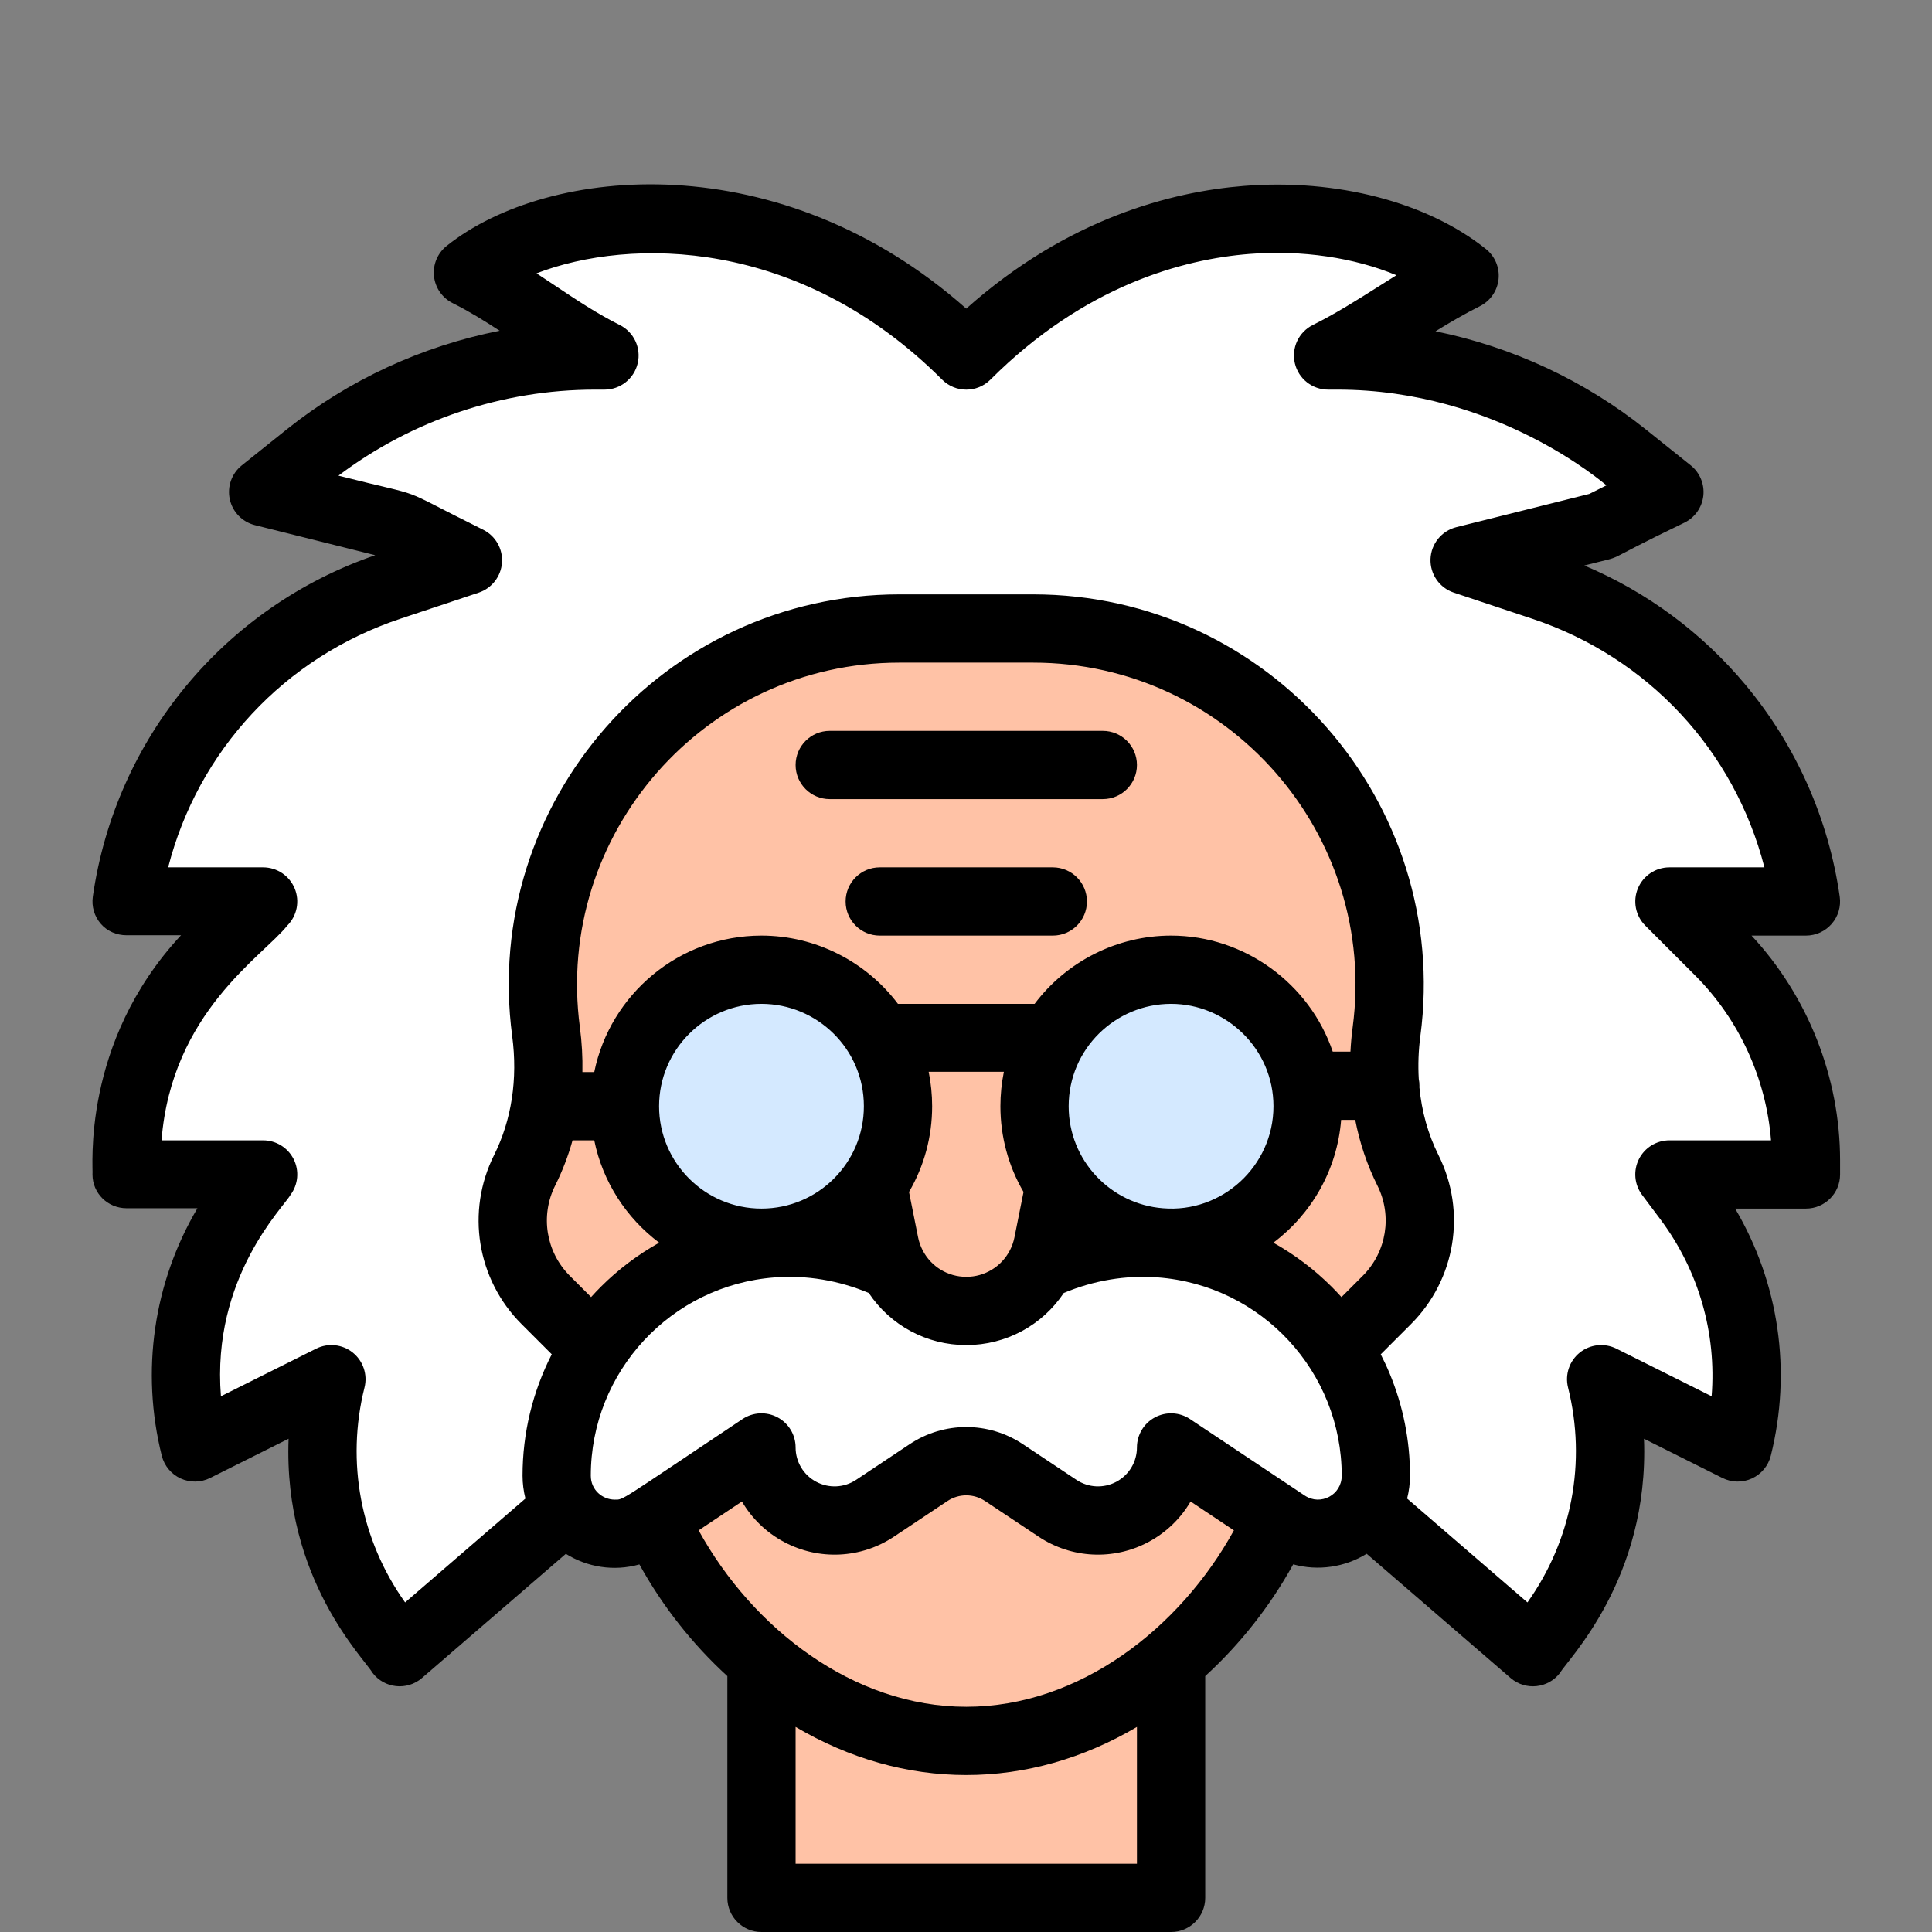 <svg width="512" height="512" viewBox="0 0 512 512" fill="none" xmlns="http://www.w3.org/2000/svg">
<rect x="0" y="0" width="512" height="512" fill="#808080" stroke="none"/>
<path d="M338.659 402.462L310.346 383.59H201.799L173.486 402.462C179.846 416.615 189.723 429.944 202.017 440.307L201.799 440.56V502.956H310.346V440.56L310.129 440.307C322.422 429.944 332.301 416.615 338.659 402.462Z" fill="#FFC2A6"/>
<path d="M442.412 238.903H460.503H478.594C473.049 200.109 446.057 167.771 408.87 155.382L388.138 148.474L424.32 139.43L442.411 130.387L430.543 120.892C408.951 103.619 382.122 94.215 354.461 94.215H351.955C365.044 87.668 375.049 79.601 388.138 73.055C362.82 52.807 303.436 46.867 256.073 94.215C208.466 46.623 147.616 53.359 124.008 72.241C137.096 78.788 147.101 87.668 160.19 94.215H157.685C130.023 94.215 103.194 103.62 81.602 120.892L69.733 130.387L105.916 139.43L124.007 148.474L103.275 155.382C66.089 167.77 39.096 200.109 33.551 238.903H51.642H69.733L56.5 252.133C41.809 266.819 33.551 286.749 33.551 307.521V311.247H51.642H69.733L64.976 317.596C50.819 336.459 45.917 360.703 51.642 383.591L69.733 374.548L87.824 365.505C82.098 388.393 87.001 412.637 101.157 431.5L105.915 437.849L150.13 399.678C154.684 406.378 164.035 408.762 171.396 403.856C184.282 395.266 195.761 387.615 201.798 383.59C201.798 390.725 205.734 397.29 212.029 400.654C218.325 404.028 225.959 403.657 231.902 399.696L246.04 390.281C252.11 386.23 260.034 386.23 266.104 390.281L280.242 399.696C286.185 403.657 293.82 404.027 300.116 400.654C306.412 397.29 310.346 390.726 310.346 383.59C315.274 386.875 302.536 378.384 340.748 403.856C348.22 408.838 357.555 406.243 362.014 399.678L406.229 437.849L410.987 431.5C425.144 412.637 430.046 388.393 424.32 365.505L442.411 374.548L460.502 383.591C466.228 360.703 461.325 336.459 447.169 317.596L442.411 311.247H460.502H478.593V307.521C478.593 286.75 470.334 266.819 455.644 252.133L442.412 238.903Z" fill="white"/>
<path d="M201.795 332.344C223.442 332.344 240.99 314.801 240.99 293.161C240.99 271.521 223.442 253.978 201.795 253.978C180.149 253.978 162.601 271.521 162.601 293.161C162.601 314.801 180.149 332.344 201.795 332.344Z" fill="#D4E9FF"/>
<path d="M310.342 332.344C331.989 332.344 349.537 314.801 349.537 293.161C349.537 271.521 331.989 253.978 310.342 253.978C288.696 253.978 271.147 271.521 271.147 293.161C271.147 314.801 288.696 332.344 310.342 332.344Z" fill="#D4E9FF"/>
<path d="M373.114 310.143C369.595 303.099 367.614 295.493 367.026 287.734C366.655 282.978 366.809 278.166 367.442 273.392C374.932 216.883 330.943 166.559 273.775 166.559H238.371C181.203 166.559 137.214 216.883 144.703 273.392C146.377 285.97 144.712 298.785 139.032 310.143C133.297 321.601 135.549 335.445 144.613 344.506L157.521 357.41C159.845 353.828 162.55 350.483 165.617 347.418C176.091 336.946 189.949 330.616 204.612 329.513L204.585 329.224C183.656 330.864 165.617 314.287 165.617 293.16C165.617 273.184 181.817 256.988 201.799 256.988C215.186 256.988 226.883 264.258 233.142 275.074C240.092 287.11 239.624 302.395 231.316 314.085L234.436 329.684C234.853 331.764 235.558 333.727 236.499 335.535C240.217 342.688 247.679 347.418 256.073 347.418C264.468 347.418 271.93 342.688 275.648 335.535C276.589 333.727 277.294 331.764 277.71 329.684L280.831 314.085C276.634 308.18 274.164 300.955 274.164 293.16C274.164 273.173 290.373 256.988 310.347 256.988C330.412 256.988 346.529 273.274 346.529 293.16C346.529 314.581 328.072 330.98 307.47 329.214L307.443 329.504C322.143 330.598 336.028 336.919 346.529 347.418C349.596 350.483 352.301 353.829 354.625 357.41L367.533 344.506C376.596 335.444 378.849 321.6 373.114 310.143Z" fill="#FFC2A6"/>
<path d="M279.004 229.859H233.144C228.148 229.859 224.098 233.908 224.098 238.903C224.098 243.897 228.148 247.946 233.144 247.946H279.004C284 247.946 288.05 243.897 288.05 238.903C288.05 233.907 283.999 229.859 279.004 229.859Z" fill="black"/>
<path d="M478.594 247.945C481.216 247.945 483.709 246.807 485.428 244.827C487.145 242.847 487.92 240.219 487.549 237.624C484.59 216.926 475.943 197.499 462.542 181.447C451.003 167.623 436.373 156.82 419.864 149.866C432.609 146.561 421.87 150.294 446.457 138.476C449.216 137.098 451.081 134.408 451.406 131.342C451.731 128.275 450.471 125.255 448.063 123.328L436.194 113.833C419.923 100.816 400.711 91.919 380.431 87.796C384.235 85.447 388.046 83.214 392.184 81.144C394.942 79.765 396.807 77.075 397.132 74.009C397.457 70.943 396.195 67.922 393.787 65.996C378.248 53.567 354.271 47.314 329.653 49.273C310.634 50.784 283.017 57.777 256.064 81.788C206.984 38.267 145.452 43.509 118.354 65.181C115.945 67.107 114.685 70.127 115.01 73.194C115.334 76.26 117.199 78.95 119.958 80.329C124.329 82.516 128.357 85.003 132.408 87.654C111.869 91.714 92.406 100.665 75.948 113.832L64.082 123.327C61.397 125.475 60.163 128.958 60.897 132.317C61.63 135.675 64.205 138.327 67.541 139.161L99.441 147.133C59.505 160.843 30.579 195.781 24.598 237.623C24.227 240.218 25.001 242.846 26.719 244.826C28.437 246.806 30.93 247.854 33.554 247.854H47.976C21.383 276.423 24.768 309.798 24.509 311.245C24.509 316.239 28.559 320.198 33.554 320.198H52.321C40.713 339.861 37.251 363.322 42.87 385.782C43.536 388.443 45.374 390.658 47.866 391.804C50.358 392.95 53.236 392.903 55.69 391.677L76.479 381.285C75.05 418.521 96.755 439.737 98.679 443.268C101.835 447.478 107.88 448.099 111.83 444.69L149.955 411.777C155.605 415.306 162.634 416.507 169.449 414.583C175.549 425.634 183.472 435.699 192.756 444.189V502.954C192.756 507.949 196.806 511.998 201.802 511.998H310.349C315.344 511.998 319.395 507.949 319.395 502.954V444.189C328.686 435.691 336.61 425.622 342.712 414.565C349.309 416.389 356.404 415.337 362.182 411.763L400.321 444.689C404.307 448.131 410.345 447.438 413.472 443.267C415.282 439.941 437.097 418.464 435.672 381.284L456.461 391.676C458.914 392.902 461.793 392.95 464.285 391.803C466.777 390.656 468.615 388.442 469.281 385.782C474.9 363.321 471.437 339.947 459.83 320.287H478.596C483.592 320.287 487.642 316.239 487.642 311.244V307.518C487.642 285.541 479.124 264.003 464.175 247.943H478.594V247.945V247.945ZM153.671 272.204C146.904 221.16 186.676 175.601 238.371 175.601H273.775C325.489 175.601 365.239 221.175 358.475 272.203C358.188 274.369 357.994 276.535 357.885 278.691H353.19C347.071 260.714 329.867 247.945 310.347 247.945C296.076 247.945 282.669 254.763 274.183 266.031H237.964C229.482 254.766 216.073 247.945 201.799 247.945C179.958 247.945 161.684 263.503 157.481 284.117H154.345C154.42 280.195 154.205 276.215 153.671 272.204ZM361.136 338.111L355.502 343.743C354.667 342.814 353.808 341.907 352.924 341.024C348.298 336.399 343.082 332.48 337.455 329.329C347.541 321.754 354.358 310.064 355.416 296.778H359.148C360.336 302.878 362.289 308.713 365.025 314.189C369.022 322.176 367.46 331.79 361.136 338.111ZM228.935 293.16C228.935 308.192 216.756 320.289 201.798 320.289C186.835 320.289 174.662 308.119 174.662 293.16C174.662 278.202 186.836 266.031 201.798 266.031C216.502 266.031 228.935 277.926 228.935 293.16ZM244.523 331.363C243.955 330.27 243.545 329.11 243.305 327.911L240.899 315.884C244.916 309.003 247.027 301.226 247.027 293.159C247.027 290.112 246.712 286.992 246.107 284.026H266.038C265.433 286.992 265.118 290.112 265.118 293.159C265.118 301.225 267.229 309 271.245 315.884L268.839 327.911C268.6 329.11 268.19 330.27 267.62 331.366C265.373 335.689 260.947 338.374 256.071 338.374C251.196 338.374 246.772 335.689 244.523 331.363ZM308.174 320.198C294.385 319.12 283.208 307.579 283.208 293.16C283.208 277.958 295.61 266.031 310.345 266.031C324.951 266.031 337.482 277.949 337.482 293.16C337.483 309.057 323.777 321.535 308.174 320.198ZM147.122 314.187C149.035 310.362 150.571 306.352 151.73 302.202H157.481C159.728 313.226 166 322.802 174.69 329.328C169.064 332.478 163.848 336.396 159.221 341.023C158.337 341.907 157.479 342.813 156.643 343.742L151.01 338.11C144.686 331.79 143.124 322.176 147.122 314.187ZM210.844 493.913V457.649C225.04 466.025 240.412 470.401 256.072 470.401C271.732 470.401 287.107 466.024 301.3 457.65V493.913H210.844ZM256.072 452.316C226.204 452.316 199.5 431.634 185.144 405.56L196.62 397.91C199.22 402.362 203.031 406.1 207.756 408.624C217.008 413.581 228.182 413.042 236.916 407.222L251.063 397.802C254.106 395.77 258.038 395.771 261.089 397.807L275.225 407.219C283.962 413.041 295.136 413.581 304.379 408.628C309.108 406.101 312.922 402.361 315.523 397.909L327 405.559C312.66 431.606 285.966 452.316 256.072 452.316ZM345.766 396.331C344.886 395.744 350.085 399.21 315.364 376.065C312.588 374.215 309.019 374.043 306.078 375.616C303.136 377.189 301.3 380.254 301.3 383.589C301.3 387.399 299.213 390.882 295.842 392.683C292.487 394.481 288.432 394.284 285.256 392.168L271.126 382.759C261.981 376.656 250.164 376.656 241.026 382.754L226.884 392.171C223.712 394.284 219.658 394.481 216.292 392.678C212.931 390.883 210.843 387.4 210.843 383.589C210.843 380.254 209.007 377.189 206.066 375.616C203.125 374.043 199.556 374.214 196.779 376.065C163.708 398.108 165.354 397.416 162.928 397.416C159.661 397.416 156.569 394.864 156.569 391.076C156.569 363.547 177.821 340.596 205.3 338.528C213.703 337.884 222.266 339.312 230.231 342.651C235.964 351.239 245.573 356.46 256.071 356.46C266.568 356.46 276.18 351.238 281.911 342.651C289.855 339.323 298.396 337.894 306.769 338.521C334.394 340.578 355.573 363.618 355.573 391.077C355.574 396.159 349.979 399.139 345.766 396.331ZM469.34 302.202H442.412C438.986 302.202 435.854 304.137 434.322 307.199C432.791 310.262 433.119 313.928 435.173 316.668L439.934 323.021C450.184 336.678 454.936 353.33 453.597 370.026L428.367 357.415C425.206 355.836 421.416 356.239 418.661 358.45C415.906 360.66 414.689 364.272 415.547 367.699C420.49 387.461 416.568 408.115 404.789 424.656L372.905 397.131C373.399 395.173 373.667 393.146 373.667 391.078C373.667 381.739 371.853 372.625 368.274 363.987C367.561 362.268 366.765 360.579 365.914 358.915L373.93 350.901C385.771 339.065 388.693 321.06 381.207 306.103C378.456 300.594 376.767 294.551 376.153 288.119C376.158 287.99 376.172 287.865 376.172 287.735C376.172 287.112 376.108 286.504 375.988 285.917C375.774 282.211 375.902 278.408 376.41 274.581C384.609 212.719 336.415 157.516 273.774 157.516H238.37C175.93 157.516 127.508 212.507 135.736 274.584C137.243 285.915 135.584 296.812 130.942 306.096C123.453 321.059 126.377 339.064 138.216 350.9L146.222 358.903C141.141 368.838 138.48 379.826 138.48 391.076C138.48 393.143 138.748 395.171 139.242 397.129L107.358 424.656C95.579 408.119 91.656 387.463 96.6 367.699C97.458 364.272 96.241 360.661 93.486 358.45C90.73 356.24 86.939 355.837 83.78 357.415L58.55 370.027C56.016 338.449 75.258 319.85 76.973 316.668C79.027 313.928 79.357 310.262 77.824 307.199C76.291 304.137 73.159 302.202 69.734 302.202H42.805C45.477 268.217 69.728 253.398 76.129 245.296C78.716 242.71 79.49 238.819 78.089 235.442C76.689 232.062 73.391 229.859 69.732 229.859H44.56C52.491 198.969 75.341 174.22 106.136 163.961L126.868 157.052C130.339 155.895 132.77 152.763 133.03 149.115C133.29 145.465 131.325 142.022 128.053 140.385C103.222 128.076 115.074 132.499 89.695 126.055C109.186 111.332 133.207 103.258 157.685 103.258H160.19C164.384 103.258 168.029 100.375 168.994 96.294C169.958 92.214 167.988 88.005 164.238 86.129C158.201 83.108 152.82 79.515 147.126 75.71C145.501 74.624 143.859 73.528 142.188 72.436C167.002 62.89 211.95 62.891 249.678 100.61C253.211 104.142 258.938 104.142 262.471 100.61C287.488 75.6 313.594 68.692 331.091 67.301C345.054 66.19 358.937 68.294 370.073 72.937C368.429 73.959 366.812 74.981 365.211 75.995C359.471 79.628 354.049 83.058 347.911 86.129C344.16 88.005 342.191 92.214 343.155 96.294C344.12 100.376 347.764 103.258 351.959 103.258H354.464C396.888 103.258 425.22 128.337 425.727 128.618L421.167 130.898L385.948 139.7C382.046 140.676 379.257 144.108 379.103 148.126C378.95 152.144 381.466 155.78 385.282 157.052L406.015 163.962C436.809 174.22 459.658 198.97 467.59 229.86H442.416C438.758 229.86 435.46 232.064 434.059 235.443C432.658 238.821 433.433 242.711 436.019 245.297L449.253 258.527C460.893 270.165 468.054 285.847 469.34 302.202Z" fill="black"/>
<path d="M219.891 211.773H292.256C297.251 211.773 301.302 207.724 301.302 202.73C301.302 197.735 297.251 193.687 292.256 193.687H219.891C214.895 193.687 210.845 197.735 210.845 202.73C210.845 207.725 214.894 211.773 219.891 211.773Z" fill="black"/>
</svg>

